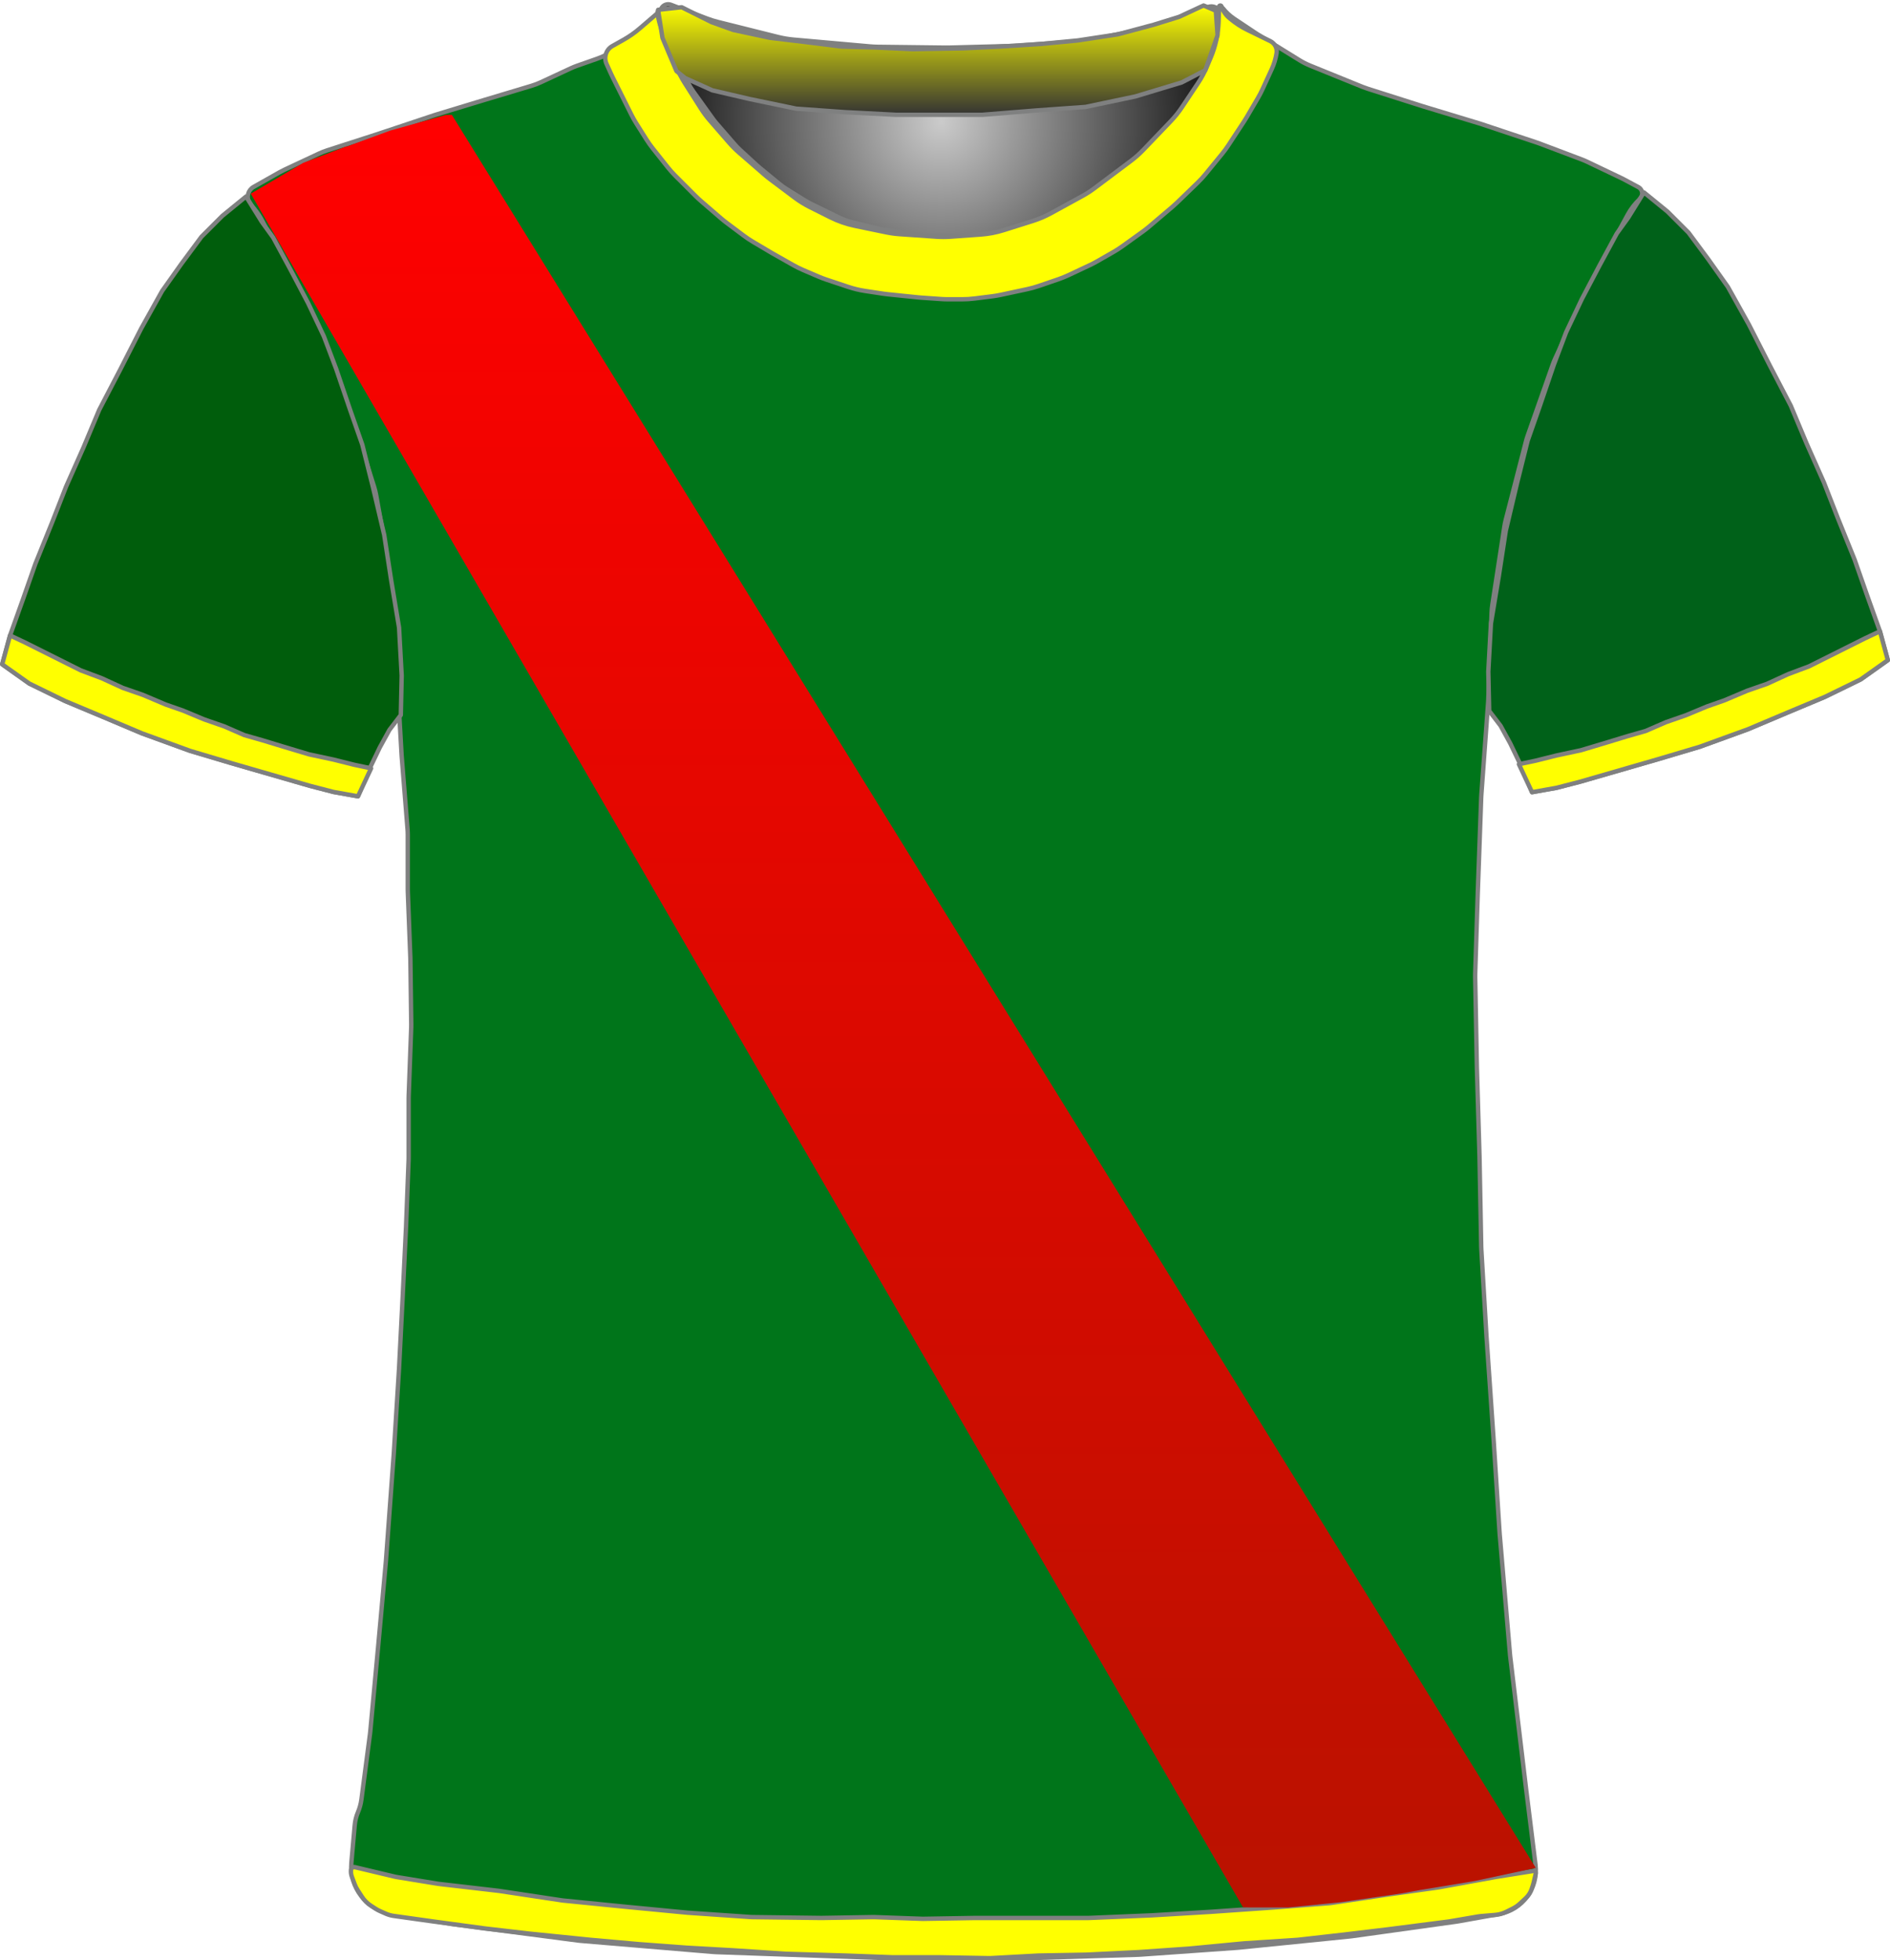 <?xml version="1.0" encoding="UTF-8" standalone="no"?>
<!DOCTYPE svg PUBLIC "-//W3C//DTD SVG 1.1//EN" "http://www.w3.org/Graphics/SVG/1.1/DTD/svg11.dtd">
<svg xmlns="http://www.w3.org/2000/svg" xmlns:xl="http://www.w3.org/1999/xlink" version="1.1" viewBox="-125.5 -150.5 432.405 448.4" width="432.405pt" height="448.4pt" xmlns:dc="http://purl.org/dc/elements/1.1/">
  <defs>
    <radialGradient cx="0" cy="0" r="1" id="Gradient" gradientUnits="userSpaceOnUse">
      <stop offset="0" stop-color="#cbcbcb"/>
      <stop offset="1" stop-color="black"/>
    </radialGradient>
    <radialGradient id="Obj_Gradient" xl:href="#Gradient" gradientTransform="translate(89.759 -122.6) scale(70.263)"/>
    <linearGradient x1="0" x2="1" id="Gradient_2" gradientUnits="userSpaceOnUse">
      <stop offset="0" stop-color="yellow"/>
      <stop offset="1" stop-color="#333"/>
    </linearGradient>
    <linearGradient id="Obj_Gradient_2" xl:href="#Gradient_2" gradientTransform="translate(89.059 -149.244) rotate(90) scale(25)"/>
    <linearGradient x1="0" x2="1" id="Gradient_3" gradientUnits="userSpaceOnUse">
      <stop offset="0" stop-color="red"/>
      <stop offset="1" stop-color="#ba1200"/>
    </linearGradient>
    <linearGradient id="Obj_Gradient_3" xl:href="#Gradient_3" gradientTransform="translate(78.871 -124.244) rotate(90) scale(410.044)"/>
  </defs>
  <g stroke="none" stroke-opacity="1" stroke-dasharray="none" fill="none" fill-opacity="1">
    <title>bulgaria</title>
    <g>
      <title>Layer 1</title>
      <path d="M 28.006 -149.41 L 36.171 -146.292 C 37.029 -145.964 37.906 -145.688 38.797 -145.466 L 52.514 -142.036 C 53.676 -141.746 54.858 -141.547 56.051 -141.44 L 73.577 -139.879 C 74.165 -139.826 74.755 -139.796 75.345 -139.789 L 90.824 -139.605 C 91.114 -139.602 91.404 -139.604 91.695 -139.611 L 106.118 -139.986 C 106.479 -139.995 106.839 -140.013 107.199 -140.04 L 121.571 -141.091 C 122.562 -141.164 123.548 -141.3 124.521 -141.5 L 136.094 -143.878 C 137.136 -144.093 138.162 -144.379 139.165 -144.735 L 150.917 -148.91 C 152.007 -149.297 153.21 -148.766 153.659 -147.7 L 153.659 -147.7 C 154.181 -146.46 154.333 -145.095 154.097 -143.771 L 153.916 -142.76 C 153.613 -141.059 153.118 -139.397 152.442 -137.807 L 150.899 -134.176 C 150.34 -132.861 149.661 -131.602 148.868 -130.414 L 145.183 -124.885 C 144.435 -123.764 143.591 -122.71 142.659 -121.737 L 136.364 -115.162 C 135.495 -114.256 134.555 -113.422 133.55 -112.668 L 125.176 -106.387 C 124.299 -105.73 123.377 -105.136 122.416 -104.61 L 115.231 -100.679 C 113.919 -99.961 112.542 -99.373 111.116 -98.923 L 104.443 -96.816 C 102.727 -96.274 100.952 -95.935 99.156 -95.807 L 92.27 -95.315 C 91.197 -95.238 90.121 -95.237 89.049 -95.311 L 80.612 -95.893 C 79.578 -95.964 78.55 -96.105 77.535 -96.315 L 70.4 -97.792 C 68.448 -98.195 66.556 -98.851 64.774 -99.743 L 60.114 -102.073 C 58.88 -102.69 57.704 -103.416 56.6 -104.244 L 50.918 -108.506 C 50.479 -108.835 50.052 -109.18 49.637 -109.54 L 43.882 -114.538 C 43.068 -115.245 42.304 -116.009 41.597 -116.823 L 37.192 -121.896 C 36.438 -122.764 35.75 -123.688 35.134 -124.659 L 31.4 -130.547 C 31.04 -131.115 30.704 -131.699 30.395 -132.297 L 28.775 -135.43 C 28.166 -136.608 27.659 -137.836 27.262 -139.101 L 25.982 -143.174 C 25.767 -143.858 25.584 -144.551 25.434 -145.251 L 25.359 -145.6 C 25.165 -146.508 25.272 -147.456 25.665 -148.297 L 25.759 -148.5 C 26.154 -149.345 27.134 -149.742 28.006 -149.41 Z" fill="url(#Obj_Gradient)"/>
      <path d="M 28.006 -149.41 L 36.171 -146.292 C 37.029 -145.964 37.906 -145.688 38.797 -145.466 L 52.514 -142.036 C 53.676 -141.746 54.858 -141.547 56.051 -141.44 L 73.577 -139.879 C 74.165 -139.826 74.755 -139.796 75.345 -139.789 L 90.824 -139.605 C 91.114 -139.602 91.404 -139.604 91.695 -139.611 L 106.118 -139.986 C 106.479 -139.995 106.839 -140.013 107.199 -140.04 L 121.571 -141.091 C 122.562 -141.164 123.548 -141.3 124.521 -141.5 L 136.094 -143.878 C 137.136 -144.093 138.162 -144.379 139.165 -144.735 L 150.917 -148.91 C 152.007 -149.297 153.21 -148.766 153.659 -147.7 L 153.659 -147.7 C 154.181 -146.46 154.333 -145.095 154.097 -143.771 L 153.916 -142.76 C 153.613 -141.059 153.118 -139.397 152.442 -137.807 L 150.899 -134.176 C 150.34 -132.861 149.661 -131.602 148.868 -130.414 L 145.183 -124.885 C 144.435 -123.764 143.591 -122.71 142.659 -121.737 L 136.364 -115.162 C 135.495 -114.256 134.555 -113.422 133.55 -112.668 L 125.176 -106.387 C 124.299 -105.73 123.377 -105.136 122.416 -104.61 L 115.231 -100.679 C 113.919 -99.961 112.542 -99.373 111.116 -98.923 L 104.443 -96.816 C 102.727 -96.274 100.952 -95.935 99.156 -95.807 L 92.27 -95.315 C 91.197 -95.238 90.121 -95.237 89.049 -95.311 L 80.612 -95.893 C 79.578 -95.964 78.55 -96.105 77.535 -96.315 L 70.4 -97.792 C 68.448 -98.195 66.556 -98.851 64.774 -99.743 L 60.114 -102.073 C 58.88 -102.69 57.704 -103.416 56.6 -104.244 L 50.918 -108.506 C 50.479 -108.835 50.052 -109.18 49.637 -109.54 L 43.882 -114.538 C 43.068 -115.245 42.304 -116.009 41.597 -116.823 L 37.192 -121.896 C 36.438 -122.764 35.75 -123.688 35.134 -124.659 L 31.4 -130.547 C 31.04 -131.115 30.704 -131.699 30.395 -132.297 L 28.775 -135.43 C 28.166 -136.608 27.659 -137.836 27.262 -139.101 L 25.982 -143.174 C 25.767 -143.858 25.584 -144.551 25.434 -145.251 L 25.359 -145.6 C 25.165 -146.508 25.272 -147.456 25.665 -148.297 L 25.759 -148.5 C 26.154 -149.345 27.134 -149.742 28.006 -149.41 Z" stroke="#7f8080" stroke-linecap="round" stroke-linejoin="round" stroke-width="1"/>
      <path d="M -36.027 287.264 L -22.284 289.554 C -22.101 289.585 -21.917 289.612 -21.733 289.636 L 6.621 293.352 C 6.867 293.384 7.115 293.41 7.362 293.431 L 37.605 295.968 C 37.862 295.989 38.12 296.005 38.377 296.014 L 77.308 297.39 C 77.497 297.397 77.685 297.4 77.874 297.4 L 109.341 297.4 C 109.507 297.4 109.674 297.397 109.841 297.392 L 134.875 296.61 C 135.086 296.603 135.296 296.593 135.506 296.578 L 157.553 295.017 C 157.712 295.006 157.87 294.992 158.028 294.976 L 183.288 292.43 C 183.49 292.41 183.691 292.386 183.892 292.358 L 207.685 289.043 C 207.889 289.014 208.092 288.982 208.295 288.946 L 217.491 287.3 C 222.818 286.347 226.469 281.393 225.802 276.023 L 223.595 258.232 C 223.592 258.211 223.589 258.189 223.587 258.168 L 220.023 228.47 C 220.002 228.29 219.983 228.11 219.968 227.93 L 217.605 200.37 C 217.596 200.257 217.587 200.143 217.58 200.029 L 216.193 178.438 C 216.192 178.413 216.19 178.387 216.188 178.362 L 214.596 155.276 C 214.593 155.225 214.589 155.175 214.586 155.124 L 213.41 135.322 C 213.397 135.107 213.389 134.893 213.385 134.678 L 212.992 114.083 C 212.991 114.028 212.99 113.972 212.988 113.917 L 212.393 93.683 C 212.392 93.628 212.39 93.572 212.389 93.517 L 211.999 73.008 C 211.993 72.736 211.995 72.464 212.004 72.193 L 212.59 53.833 C 212.59 53.811 212.591 53.789 212.592 53.767 L 213.38 31.898 C 213.387 31.699 213.398 31.501 213.413 31.303 L 214.97 10.082 C 214.984 9.894 214.994 9.706 215.001 9.517 L 215.756 -10.382 C 215.779 -10.993 215.837 -11.603 215.931 -12.208 L 218.67 -30.012 C 218.75 -30.537 218.857 -31.058 218.99 -31.572 L 223.618 -49.53 C 223.733 -49.976 223.868 -50.418 224.021 -50.853 L 229.742 -67.092 C 229.908 -67.564 230.096 -68.027 230.305 -68.481 L 235.837 -80.466 C 235.939 -80.689 236.047 -80.909 236.16 -81.126 L 241.522 -91.468 C 241.568 -91.556 241.614 -91.644 241.662 -91.731 L 246.878 -101.348 C 247.615 -102.707 248.565 -103.94 249.691 -105 L 249.691 -105 C 250.366 -105.635 250.398 -106.698 249.763 -107.373 C 249.638 -107.505 249.493 -107.617 249.333 -107.702 L 246.119 -109.424 C 245.9 -109.541 245.679 -109.653 245.455 -109.76 L 237.601 -113.509 C 237.194 -113.703 236.78 -113.88 236.358 -114.039 L 226.683 -117.69 C 226.488 -117.763 226.292 -117.833 226.094 -117.899 L 213.4 -122.13 C 213.26 -122.177 213.121 -122.221 212.98 -122.264 L 200.097 -126.168 C 200.026 -126.189 199.956 -126.211 199.885 -126.234 L 187.381 -130.212 C 186.988 -130.337 186.599 -130.478 186.216 -130.633 L 174.24 -135.493 C 173.409 -135.83 172.607 -136.237 171.844 -136.709 L 162.224 -142.656 C 162.069 -142.752 161.915 -142.851 161.762 -142.952 L 156.872 -146.212 C 155.891 -146.867 155.019 -147.673 154.291 -148.6 L 154.291 -148.6 C 154.185 -148.734 153.991 -148.758 153.856 -148.652 C 153.753 -148.571 153.713 -148.435 153.754 -148.311 L 153.891 -147.9 C 154.35 -146.522 154.455 -145.051 154.195 -143.622 L 153.8 -141.449 C 153.528 -139.957 153.047 -138.512 152.369 -137.156 L 150.836 -134.091 C 150.54 -133.498 150.206 -132.923 149.838 -132.371 L 146.635 -127.566 C 146.206 -126.923 145.731 -126.312 145.214 -125.737 L 140.652 -120.668 C 140.611 -120.623 140.57 -120.577 140.528 -120.532 L 134.534 -114.024 C 133.906 -113.343 133.221 -112.717 132.485 -112.154 L 127.46 -108.312 C 127.014 -107.971 126.551 -107.653 126.071 -107.361 L 119.585 -103.406 C 118.923 -103.003 118.233 -102.648 117.52 -102.344 L 110.404 -99.316 C 109.597 -98.973 108.762 -98.696 107.909 -98.489 L 103.83 -97.5 C 103.005 -97.3 102.166 -97.166 101.32 -97.1 L 95.619 -96.65 C 95.2 -96.617 94.78 -96.6 94.36 -96.6 L 87.328 -96.6 C 86.571 -96.6 85.815 -96.654 85.065 -96.761 L 77.119 -97.896 C 76.634 -97.965 76.152 -98.057 75.675 -98.17 L 69.714 -99.59 C 68.569 -99.862 67.457 -100.261 66.399 -100.777 L 60.119 -103.844 C 59.634 -104.081 59.161 -104.343 58.702 -104.627 L 54.491 -107.242 C 53.891 -107.613 53.317 -108.025 52.772 -108.472 L 48.326 -112.124 C 48.103 -112.308 47.884 -112.498 47.671 -112.693 L 43.868 -116.179 C 43.417 -116.593 42.99 -117.032 42.589 -117.495 L 38.47 -122.247 C 38.151 -122.615 37.848 -122.998 37.564 -123.395 L 33.134 -129.564 C 32.639 -130.254 32.2 -130.981 31.821 -131.74 L 29.244 -136.893 C 29.209 -136.964 29.174 -137.036 29.139 -137.108 L 27.891 -139.7 C 27.04 -141.467 26.685 -143.431 26.862 -145.384 L 27.042 -147.367 C 27.066 -147.628 26.873 -147.86 26.611 -147.884 C 26.449 -147.899 26.29 -147.829 26.191 -147.7 L 26.191 -147.7 C 25.527 -146.838 24.747 -146.071 23.873 -145.424 L 19.976 -142.537 C 19.853 -142.446 19.728 -142.356 19.601 -142.268 L 14.979 -139.046 C 13.792 -138.219 12.499 -137.557 11.134 -137.077 L 6.527 -135.459 C 6.037 -135.286 5.555 -135.09 5.083 -134.871 L -1.764 -131.686 C -2.46 -131.363 -3.178 -131.089 -3.914 -130.869 L -14.784 -127.608 C -14.801 -127.603 -14.818 -127.597 -14.834 -127.592 L -25.802 -124.263 C -25.94 -124.221 -26.078 -124.177 -26.214 -124.132 L -39.136 -119.825 C -39.185 -119.808 -39.234 -119.792 -39.283 -119.776 L -50.651 -116.109 C -51.289 -115.903 -51.914 -115.657 -52.522 -115.373 L -60.454 -111.66 C -60.824 -111.487 -61.187 -111.299 -61.543 -111.098 L -67.489 -107.737 C -68.743 -107.029 -69.184 -105.439 -68.476 -104.186 C -68.399 -104.05 -68.31 -103.92 -68.209 -103.8 L -67.345 -102.763 C -66.59 -101.857 -65.938 -100.871 -65.4 -99.821 L -62.322 -93.821 C -62.247 -93.674 -62.169 -93.528 -62.089 -93.383 L -58.134 -86.227 C -58.051 -86.076 -57.97 -85.923 -57.891 -85.769 L -53.783 -77.731 C -53.534 -77.244 -53.31 -76.744 -53.112 -76.234 L -49.629 -67.252 C -49.616 -67.217 -49.602 -67.183 -49.589 -67.148 L -45.992 -58.062 C -45.87 -57.754 -45.758 -57.442 -45.655 -57.127 L -43.033 -49.074 C -43.017 -49.025 -43.001 -48.975 -42.986 -48.925 L -39.914 -39.167 C -39.711 -38.523 -39.549 -37.867 -39.429 -37.202 L -37.444 -26.193 C -37.421 -26.064 -37.399 -25.936 -37.379 -25.807 L -35.673 -14.813 C -35.631 -14.538 -35.595 -14.261 -35.567 -13.984 L -34.679 -5.287 C -34.633 -4.829 -34.606 -4.37 -34.599 -3.909 L -34.414 8.066 C -34.411 8.289 -34.403 8.511 -34.39 8.733 L -33.62 22.215 C -33.613 22.338 -33.604 22.462 -33.594 22.585 L -32.261 39.159 C -32.226 39.586 -32.209 40.014 -32.209 40.443 L -32.209 52.892 C -32.209 53.097 -32.205 53.302 -32.197 53.507 L -31.617 68.596 C -31.612 68.732 -31.608 68.868 -31.607 69.004 L -31.414 83.8 C -31.411 84.067 -31.414 84.333 -31.424 84.6 L -31.998 100.104 C -32.006 100.301 -32.009 100.499 -32.009 100.696 L -32.009 114.292 C -32.009 114.497 -32.013 114.702 -32.021 114.907 L -32.606 130.122 C -32.608 130.174 -32.61 130.226 -32.613 130.278 L -33.408 146.781 C -33.409 146.794 -33.41 146.806 -33.41 146.819 L -34.205 162.511 C -34.208 162.57 -34.211 162.63 -34.215 162.689 L -35.404 181.91 C -35.407 181.97 -35.411 182.03 -35.416 182.09 L -37.199 206.459 C -37.206 206.553 -37.213 206.647 -37.222 206.74 L -39.008 226.385 C -39.009 226.395 -39.01 226.405 -39.011 226.415 L -40.781 245.5 C -40.8 245.7 -40.822 245.9 -40.848 246.099 L -42.809 261.072 C -42.942 262.086 -43.211 263.078 -43.609 264.02 L -43.609 264.02 C -44.007 264.96 -44.255 265.957 -44.346 266.975 L -45.109 275.52 C -45.617 281.207 -41.659 286.325 -36.027 287.264 Z" fill="#00751a"/>
      <path d="M -36.027 287.264 L -22.284 289.554 C -22.101 289.585 -21.917 289.612 -21.733 289.636 L 6.621 293.352 C 6.867 293.384 7.115 293.41 7.362 293.431 L 37.605 295.968 C 37.862 295.989 38.12 296.005 38.377 296.014 L 77.308 297.39 C 77.497 297.397 77.685 297.4 77.874 297.4 L 109.341 297.4 C 109.507 297.4 109.674 297.397 109.841 297.392 L 134.875 296.61 C 135.086 296.603 135.296 296.593 135.506 296.578 L 157.553 295.017 C 157.712 295.006 157.87 294.992 158.028 294.976 L 183.288 292.43 C 183.49 292.41 183.691 292.386 183.892 292.358 L 207.685 289.043 C 207.889 289.014 208.092 288.982 208.295 288.946 L 217.491 287.3 C 222.818 286.347 226.469 281.393 225.802 276.023 L 223.595 258.232 C 223.592 258.211 223.589 258.189 223.587 258.168 L 220.023 228.47 C 220.002 228.29 219.983 228.11 219.968 227.93 L 217.605 200.37 C 217.596 200.257 217.587 200.143 217.58 200.029 L 216.193 178.438 C 216.192 178.413 216.19 178.387 216.188 178.362 L 214.596 155.276 C 214.593 155.225 214.589 155.175 214.586 155.124 L 213.41 135.322 C 213.397 135.107 213.389 134.893 213.385 134.678 L 212.992 114.083 C 212.991 114.028 212.99 113.972 212.988 113.917 L 212.393 93.683 C 212.392 93.628 212.39 93.572 212.389 93.517 L 211.999 73.008 C 211.993 72.736 211.995 72.464 212.004 72.193 L 212.59 53.833 C 212.59 53.811 212.591 53.789 212.592 53.767 L 213.38 31.898 C 213.387 31.699 213.398 31.501 213.413 31.303 L 214.97 10.082 C 214.984 9.894 214.994 9.706 215.001 9.517 L 215.756 -10.382 C 215.779 -10.993 215.837 -11.603 215.931 -12.208 L 218.67 -30.012 C 218.75 -30.537 218.857 -31.058 218.99 -31.572 L 223.618 -49.53 C 223.733 -49.976 223.868 -50.418 224.021 -50.853 L 229.742 -67.092 C 229.908 -67.564 230.096 -68.027 230.305 -68.481 L 235.837 -80.466 C 235.939 -80.689 236.047 -80.909 236.16 -81.126 L 241.522 -91.468 C 241.568 -91.556 241.614 -91.644 241.662 -91.731 L 246.878 -101.348 C 247.615 -102.707 248.565 -103.94 249.691 -105 L 249.691 -105 C 250.366 -105.635 250.398 -106.698 249.763 -107.373 C 249.638 -107.505 249.493 -107.617 249.333 -107.702 L 246.119 -109.424 C 245.9 -109.541 245.679 -109.653 245.455 -109.76 L 237.601 -113.509 C 237.194 -113.703 236.78 -113.88 236.358 -114.039 L 226.683 -117.69 C 226.488 -117.763 226.292 -117.833 226.094 -117.899 L 213.4 -122.13 C 213.26 -122.177 213.121 -122.221 212.98 -122.264 L 200.097 -126.168 C 200.026 -126.189 199.956 -126.211 199.885 -126.234 L 187.381 -130.212 C 186.988 -130.337 186.599 -130.478 186.216 -130.633 L 174.24 -135.493 C 173.409 -135.83 172.607 -136.237 171.844 -136.709 L 162.224 -142.656 C 162.069 -142.752 161.915 -142.851 161.762 -142.952 L 156.872 -146.212 C 155.891 -146.867 155.019 -147.673 154.291 -148.6 L 154.291 -148.6 C 154.185 -148.734 153.991 -148.758 153.856 -148.652 C 153.753 -148.571 153.713 -148.435 153.754 -148.311 L 153.891 -147.9 C 154.35 -146.522 154.455 -145.051 154.195 -143.622 L 153.8 -141.449 C 153.528 -139.957 153.047 -138.512 152.369 -137.156 L 150.836 -134.091 C 150.54 -133.498 150.206 -132.923 149.838 -132.371 L 146.635 -127.566 C 146.206 -126.923 145.731 -126.312 145.214 -125.737 L 140.652 -120.668 C 140.611 -120.623 140.57 -120.577 140.528 -120.532 L 134.534 -114.024 C 133.906 -113.343 133.221 -112.717 132.485 -112.154 L 127.46 -108.312 C 127.014 -107.971 126.551 -107.653 126.071 -107.361 L 119.585 -103.406 C 118.923 -103.003 118.233 -102.648 117.52 -102.344 L 110.404 -99.316 C 109.597 -98.973 108.762 -98.696 107.909 -98.489 L 103.83 -97.5 C 103.005 -97.3 102.166 -97.166 101.32 -97.1 L 95.619 -96.65 C 95.2 -96.617 94.78 -96.6 94.36 -96.6 L 87.328 -96.6 C 86.571 -96.6 85.815 -96.654 85.065 -96.761 L 77.119 -97.896 C 76.634 -97.965 76.152 -98.057 75.675 -98.17 L 69.714 -99.59 C 68.569 -99.862 67.457 -100.261 66.399 -100.777 L 60.119 -103.844 C 59.634 -104.081 59.161 -104.343 58.702 -104.627 L 54.491 -107.242 C 53.891 -107.613 53.317 -108.025 52.772 -108.472 L 48.326 -112.124 C 48.103 -112.308 47.884 -112.498 47.671 -112.693 L 43.868 -116.179 C 43.417 -116.593 42.99 -117.032 42.589 -117.495 L 38.47 -122.247 C 38.151 -122.615 37.848 -122.998 37.564 -123.395 L 33.134 -129.564 C 32.639 -130.254 32.2 -130.981 31.821 -131.74 L 29.244 -136.893 C 29.209 -136.964 29.174 -137.036 29.139 -137.108 L 27.891 -139.7 C 27.04 -141.467 26.685 -143.431 26.862 -145.384 L 27.042 -147.367 C 27.066 -147.628 26.873 -147.86 26.611 -147.884 C 26.449 -147.899 26.29 -147.829 26.191 -147.7 L 26.191 -147.7 C 25.527 -146.838 24.747 -146.071 23.873 -145.424 L 19.976 -142.537 C 19.853 -142.446 19.728 -142.356 19.601 -142.268 L 14.979 -139.046 C 13.792 -138.219 12.499 -137.557 11.134 -137.077 L 6.527 -135.459 C 6.037 -135.286 5.555 -135.09 5.083 -134.871 L -1.764 -131.686 C -2.46 -131.363 -3.178 -131.089 -3.914 -130.869 L -14.784 -127.608 C -14.801 -127.603 -14.818 -127.597 -14.834 -127.592 L -25.802 -124.263 C -25.94 -124.221 -26.078 -124.177 -26.214 -124.132 L -39.136 -119.825 C -39.185 -119.808 -39.234 -119.792 -39.283 -119.776 L -50.651 -116.109 C -51.289 -115.903 -51.914 -115.657 -52.522 -115.373 L -60.454 -111.66 C -60.824 -111.487 -61.187 -111.299 -61.543 -111.098 L -67.489 -107.737 C -68.743 -107.029 -69.184 -105.439 -68.476 -104.186 C -68.399 -104.05 -68.31 -103.92 -68.209 -103.8 L -67.345 -102.763 C -66.59 -101.857 -65.938 -100.871 -65.4 -99.821 L -62.322 -93.821 C -62.247 -93.674 -62.169 -93.528 -62.089 -93.383 L -58.134 -86.227 C -58.051 -86.076 -57.97 -85.923 -57.891 -85.769 L -53.783 -77.731 C -53.534 -77.244 -53.31 -76.744 -53.112 -76.234 L -49.629 -67.252 C -49.616 -67.217 -49.602 -67.183 -49.589 -67.148 L -45.992 -58.062 C -45.87 -57.754 -45.758 -57.442 -45.655 -57.127 L -43.033 -49.074 C -43.017 -49.025 -43.001 -48.975 -42.986 -48.925 L -39.914 -39.167 C -39.711 -38.523 -39.549 -37.867 -39.429 -37.202 L -37.444 -26.193 C -37.421 -26.064 -37.399 -25.936 -37.379 -25.807 L -35.673 -14.813 C -35.631 -14.538 -35.595 -14.261 -35.567 -13.984 L -34.679 -5.287 C -34.633 -4.829 -34.606 -4.37 -34.599 -3.909 L -34.414 8.066 C -34.411 8.289 -34.403 8.511 -34.39 8.733 L -33.62 22.215 C -33.613 22.338 -33.604 22.462 -33.594 22.585 L -32.261 39.159 C -32.226 39.586 -32.209 40.014 -32.209 40.443 L -32.209 52.892 C -32.209 53.097 -32.205 53.302 -32.197 53.507 L -31.617 68.596 C -31.612 68.732 -31.608 68.868 -31.607 69.004 L -31.414 83.8 C -31.411 84.067 -31.414 84.333 -31.424 84.6 L -31.998 100.104 C -32.006 100.301 -32.009 100.499 -32.009 100.696 L -32.009 114.292 C -32.009 114.497 -32.013 114.702 -32.021 114.907 L -32.606 130.122 C -32.608 130.174 -32.61 130.226 -32.613 130.278 L -33.408 146.781 C -33.409 146.794 -33.41 146.806 -33.41 146.819 L -34.205 162.511 C -34.208 162.57 -34.211 162.63 -34.215 162.689 L -35.404 181.91 C -35.407 181.97 -35.411 182.03 -35.416 182.09 L -37.199 206.459 C -37.206 206.553 -37.213 206.647 -37.222 206.74 L -39.008 226.385 C -39.009 226.395 -39.01 226.405 -39.011 226.415 L -40.781 245.5 C -40.8 245.7 -40.822 245.9 -40.848 246.099 L -42.809 261.072 C -42.942 262.086 -43.211 263.078 -43.609 264.02 L -43.609 264.02 C -44.007 264.96 -44.255 265.957 -44.346 266.975 L -45.109 275.52 C -45.617 281.207 -41.659 286.325 -36.027 287.264 Z" stroke="#7f8080" stroke-linecap="round" stroke-linejoin="round" stroke-width="1"/>
      <path d="M -125 1.446 L -118.8 5.846 L -110.6 9.846 L -102 13.446 L -93 17.246 L -82 21.246 L -72.6 24.046 L -63.6 26.646 L -54.6 29.246 L -49.2 30.646 L -43.6 31.646 L -41.2 25.846 L -38.6 20.446 L -36.4 16.446 L -33.8 13.046 L -33.6 4.046 L -34.2 -6.954 L -36 -17.754 L -37.6 -28.154 L -40.2 -39.154 L -42.6 -48.754 L -45.4 -56.754 L -48.6 -66.154 L -51.4 -73.554 L -55 -81.154 L -59 -88.754 L -63 -96.154 L -65.6 -99.754 L -69.2 -105.554 L -74.6 -101.154 L -79.4 -96.354 L -84 -90.154 L -88.4 -83.954 L -93.2 -75.354 L -98 -65.954 L -102.8 -56.754 L -106.4 -48.154 L -110.4 -39.154 L -113.6 -30.954 L -117.4 -21.554 L -120.2 -13.554 L -123.2 -5.154 Z" fill="#005d0c"/>
      <path d="M -125 1.446 L -118.8 5.846 L -110.6 9.846 L -102 13.446 L -93 17.246 L -82 21.246 L -72.6 24.046 L -63.6 26.646 L -54.6 29.246 L -49.2 30.646 L -43.6 31.646 L -41.2 25.846 L -38.6 20.446 L -36.4 16.446 L -33.8 13.046 L -33.6 4.046 L -34.2 -6.954 L -36 -17.754 L -37.6 -28.154 L -40.2 -39.154 L -42.6 -48.754 L -45.4 -56.754 L -48.6 -66.154 L -51.4 -73.554 L -55 -81.154 L -59 -88.754 L -63 -96.154 L -65.6 -99.754 L -69.2 -105.554 L -74.6 -101.154 L -79.4 -96.354 L -84 -90.154 L -88.4 -83.954 L -93.2 -75.354 L -98 -65.954 L -102.8 -56.754 L -106.4 -48.154 L -110.4 -39.154 L -113.6 -30.954 L -117.4 -21.554 L -120.2 -13.554 L -123.2 -5.154 Z" stroke="#7f8080" stroke-linecap="round" stroke-linejoin="round" stroke-width="1"/>
      <path d="M 306.405 .503 L 300.205 4.903 L 292.005 8.903 L 283.405 12.503 L 274.405 16.303 L 263.405 20.303 L 254.005 23.103 L 245.005 25.703 L 236.005 28.303 L 230.605 29.703 L 225.005 30.703 L 222.605 24.903 L 220.005 19.503 L 217.805 15.503 L 215.205 12.103 L 215.005 3.103 L 215.605 -7.897 L 217.405 -18.697 L 219.005 -29.097 L 221.605 -40.097 L 224.005 -49.697 L 226.805 -57.697 L 230.005 -67.097 L 232.805 -74.497 L 236.405 -82.097 L 240.405 -89.697 L 244.405 -97.097 L 247.005 -100.697 L 250.605 -106.497 L 256.005 -102.097 L 260.805 -97.297 L 265.405 -91.097 L 269.805 -84.897 L 274.605 -76.297 L 279.405 -66.897 L 284.205 -57.697 L 287.805 -49.097 L 291.805 -40.097 L 295.005 -31.897 L 298.805 -22.497 L 301.605 -14.497 L 304.605 -6.097 Z" fill="#006119"/>
      <path d="M 306.405 .503 L 300.205 4.903 L 292.005 8.903 L 283.405 12.503 L 274.405 16.303 L 263.405 20.303 L 254.005 23.103 L 245.005 25.703 L 236.005 28.303 L 230.605 29.703 L 225.005 30.703 L 222.605 24.903 L 220.005 19.503 L 217.805 15.503 L 215.205 12.103 L 215.005 3.103 L 215.605 -7.897 L 217.405 -18.697 L 219.005 -29.097 L 221.605 -40.097 L 224.005 -49.697 L 226.805 -57.697 L 230.005 -67.097 L 232.805 -74.497 L 236.405 -82.097 L 240.405 -89.697 L 244.405 -97.097 L 247.005 -100.697 L 250.605 -106.497 L 256.005 -102.097 L 260.805 -97.297 L 265.405 -91.097 L 269.805 -84.897 L 274.605 -76.297 L 279.405 -66.897 L 284.205 -57.697 L 287.805 -49.097 L 291.805 -40.097 L 295.005 -31.897 L 298.805 -22.497 L 301.605 -14.497 L 304.605 -6.097 Z" stroke="#7f8080" stroke-linecap="round" stroke-linejoin="round" stroke-width="1"/>
      <path d="M -125 1.446 L -118.8 5.846 L -110.6 9.846 L -102 13.446 L -93 17.246 L -82 21.246 L -72.6 24.046 L -63.6 26.646 L -54.6 29.246 L -49.2 30.646 L -43.6 31.646 L -40.6 25.246 L -44.4 24.446 L -49.2 23.246 L -54.8 22.046 L -60.8 20.246 L -65.4 18.846 L -69.6 17.646 L -74.2 15.646 L -78.8 14.046 L -83.6 12.046 L -87.6 10.646 L -92.8 8.446 L -97.4 6.846 L -102.2 4.646 L -107 2.846 L -111 .846 L -115.4 -1.354 L -119.8 -3.554 L -123.2 -5.154 Z" fill="yellow"/>
      <path d="M -125 1.446 L -118.8 5.846 L -110.6 9.846 L -102 13.446 L -93 17.246 L -82 21.246 L -72.6 24.046 L -63.6 26.646 L -54.6 29.246 L -49.2 30.646 L -43.6 31.646 L -40.6 25.246 L -44.4 24.446 L -49.2 23.246 L -54.8 22.046 L -60.8 20.246 L -65.4 18.846 L -69.6 17.646 L -74.2 15.646 L -78.8 14.046 L -83.6 12.046 L -87.6 10.646 L -92.8 8.446 L -97.4 6.846 L -102.2 4.646 L -107 2.846 L -111 .846 L -115.4 -1.354 L -119.8 -3.554 L -123.2 -5.154 Z" stroke="#7f8080" stroke-linecap="round" stroke-linejoin="round" stroke-width="1"/>
      <path d="M 306.405 .503 L 300.205 4.903 L 292.005 8.903 L 283.405 12.503 L 274.405 16.303 L 263.405 20.303 L 254.005 23.103 L 245.005 25.703 L 236.005 28.303 L 230.605 29.703 L 225.005 30.703 L 222.005 24.303 L 225.805 23.503 L 230.605 22.303 L 236.205 21.103 L 242.205 19.303 L 246.805 17.903 L 251.005 16.703 L 255.605 14.703 L 260.205 13.103 L 265.005 11.103 L 269.005 9.703 L 274.205 7.503 L 278.805 5.903 L 283.605 3.703 L 288.405 1.903 L 292.405 -.097 L 296.805 -2.297 L 301.205 -4.497 L 304.605 -6.097 Z" fill="yellow"/>
      <path d="M 306.405 .503 L 300.205 4.903 L 292.005 8.903 L 283.405 12.503 L 274.405 16.303 L 263.405 20.303 L 254.005 23.103 L 245.005 25.703 L 236.005 28.303 L 230.605 29.703 L 225.005 30.703 L 222.005 24.303 L 225.805 23.503 L 230.605 22.303 L 236.205 21.103 L 242.205 19.303 L 246.805 17.903 L 251.005 16.703 L 255.605 14.703 L 260.205 13.103 L 265.005 11.103 L 269.005 9.703 L 274.205 7.503 L 278.805 5.903 L 283.605 3.703 L 288.405 1.903 L 292.405 -.097 L 296.805 -2.297 L 301.205 -4.497 L 304.605 -6.097 Z" stroke="#7f8080" stroke-linecap="round" stroke-linejoin="round" stroke-width="1"/>
      <path d="M 25.572 -148.036 L 20.843 -143.983 C 19.693 -142.997 18.448 -142.127 17.126 -141.386 L 14.6 -139.968 C 13.164 -139.163 12.584 -137.394 13.262 -135.895 L 14.28 -133.648 C 14.402 -133.38 14.528 -133.113 14.66 -132.85 L 16.462 -129.245 L 18.949 -124.271 C 19.291 -123.588 19.667 -122.922 20.075 -122.275 L 22.401 -118.592 C 22.842 -117.895 23.319 -117.222 23.832 -116.576 L 27.243 -112.278 C 27.789 -111.59 28.374 -110.934 28.995 -110.313 L 33.661 -105.647 C 34.062 -105.246 34.477 -104.86 34.907 -104.49 L 39.47 -100.556 C 39.865 -100.216 40.271 -99.889 40.688 -99.576 L 44.663 -96.595 C 45.329 -96.096 46.021 -95.633 46.737 -95.208 L 50.87 -92.759 C 50.998 -92.683 51.127 -92.609 51.257 -92.535 L 55.954 -89.873 C 56.692 -89.455 57.453 -89.078 58.233 -88.743 L 61.783 -87.222 C 62.369 -86.971 62.965 -86.744 63.57 -86.543 L 68.588 -84.87 C 69.835 -84.454 71.116 -84.146 72.416 -83.949 L 76.515 -83.328 C 76.88 -83.273 77.246 -83.226 77.614 -83.189 L 84.495 -82.483 C 84.74 -82.458 84.985 -82.437 85.231 -82.419 L 89.758 -82.102 C 90.294 -82.064 90.831 -82.045 91.368 -82.045 L 94.63 -82.045 C 95.584 -82.045 96.537 -82.105 97.483 -82.223 L 101.472 -82.721 C 102.132 -82.804 102.788 -82.915 103.438 -83.054 L 109.52 -84.358 C 110.414 -84.549 111.296 -84.794 112.161 -85.09 L 116.67 -86.636 C 117.464 -86.909 118.243 -87.225 119.003 -87.582 L 123.837 -89.857 C 124.387 -90.116 124.927 -90.396 125.455 -90.698 L 129.222 -92.851 C 129.915 -93.247 130.587 -93.679 131.235 -94.144 L 135.911 -97.505 C 136.412 -97.865 136.898 -98.245 137.368 -98.644 L 142.689 -103.159 C 143.071 -103.483 143.443 -103.82 143.803 -104.168 L 148.502 -108.716 C 149.142 -109.335 149.745 -109.991 150.309 -110.679 L 154.102 -115.316 C 154.609 -115.935 155.083 -116.58 155.522 -117.249 L 159.139 -122.753 C 159.355 -123.081 159.562 -123.415 159.76 -123.753 L 162.283 -128.057 C 162.669 -128.715 163.022 -129.393 163.341 -130.086 L 165.459 -134.697 C 165.992 -135.857 166.363 -137.085 166.562 -138.345 L 166.562 -138.345 C 166.741 -139.475 166.161 -140.588 165.134 -141.09 L 159.841 -143.678 C 158.526 -144.321 157.292 -145.115 156.162 -146.045 L 155.756 -146.38 C 154.912 -147.075 154.289 -148.001 153.962 -149.045 L 153.962 -149.045 C 153.916 -149.195 153.757 -149.278 153.608 -149.231 C 153.492 -149.195 153.413 -149.09 153.409 -148.97 L 153.3 -145.547 C 153.209 -142.704 152.592 -139.902 151.479 -137.284 L 150.602 -135.221 C 150.043 -133.907 149.364 -132.647 148.572 -131.459 L 144.886 -125.93 C 144.138 -124.809 143.294 -123.756 142.362 -122.782 L 136.067 -116.208 C 135.199 -115.301 134.258 -114.467 133.254 -113.714 L 124.879 -107.433 C 124.002 -106.775 123.08 -106.181 122.119 -105.655 L 114.934 -101.724 C 113.623 -101.007 112.245 -100.419 110.82 -99.969 L 104.147 -97.861 C 102.43 -97.319 100.655 -96.98 98.859 -96.852 L 91.973 -96.36 C 90.901 -96.284 89.824 -96.282 88.752 -96.356 L 80.315 -96.938 C 79.281 -97.009 78.253 -97.151 77.238 -97.361 L 70.103 -98.837 C 68.151 -99.241 66.26 -99.897 64.477 -100.788 L 59.817 -103.118 C 58.583 -103.735 57.407 -104.462 56.303 -105.29 L 50.621 -109.551 C 50.182 -109.88 49.755 -110.225 49.341 -110.585 L 43.585 -115.583 C 42.771 -116.29 42.008 -117.054 41.3 -117.868 L 36.895 -122.941 C 36.141 -123.809 35.453 -124.733 34.837 -125.704 L 31.103 -131.592 C 30.743 -132.161 30.408 -132.745 30.098 -133.343 L 28.478 -136.475 C 27.869 -137.653 27.363 -138.881 26.965 -140.146 L 25.685 -144.22 C 25.47 -144.903 25.287 -145.596 25.137 -146.296 L 24.912 -147.348 C 24.827 -147.745 25.053 -148.143 25.438 -148.273 L 25.438 -148.273 C 25.51 -148.297 25.589 -148.258 25.613 -148.186 C 25.631 -148.132 25.615 -148.073 25.572 -148.036 Z" fill="yellow"/>
      <path d="M 25.572 -148.036 L 20.843 -143.983 C 19.693 -142.997 18.448 -142.127 17.126 -141.386 L 14.6 -139.968 C 13.164 -139.163 12.584 -137.394 13.262 -135.895 L 14.28 -133.648 C 14.402 -133.38 14.528 -133.113 14.66 -132.85 L 16.462 -129.245 L 18.949 -124.271 C 19.291 -123.588 19.667 -122.922 20.075 -122.275 L 22.401 -118.592 C 22.842 -117.895 23.319 -117.222 23.832 -116.576 L 27.243 -112.278 C 27.789 -111.59 28.374 -110.934 28.995 -110.313 L 33.661 -105.647 C 34.062 -105.246 34.477 -104.86 34.907 -104.49 L 39.47 -100.556 C 39.865 -100.216 40.271 -99.889 40.688 -99.576 L 44.663 -96.595 C 45.329 -96.096 46.021 -95.633 46.737 -95.208 L 50.87 -92.759 C 50.998 -92.683 51.127 -92.609 51.257 -92.535 L 55.954 -89.873 C 56.692 -89.455 57.453 -89.078 58.233 -88.743 L 61.783 -87.222 C 62.369 -86.971 62.965 -86.744 63.57 -86.543 L 68.588 -84.87 C 69.835 -84.454 71.116 -84.146 72.416 -83.949 L 76.515 -83.328 C 76.88 -83.273 77.246 -83.226 77.614 -83.189 L 84.495 -82.483 C 84.74 -82.458 84.985 -82.437 85.231 -82.419 L 89.758 -82.102 C 90.294 -82.064 90.831 -82.045 91.368 -82.045 L 94.63 -82.045 C 95.584 -82.045 96.537 -82.105 97.483 -82.223 L 101.472 -82.721 C 102.132 -82.804 102.788 -82.915 103.438 -83.054 L 109.52 -84.358 C 110.414 -84.549 111.296 -84.794 112.161 -85.09 L 116.67 -86.636 C 117.464 -86.909 118.243 -87.225 119.003 -87.582 L 123.837 -89.857 C 124.387 -90.116 124.927 -90.396 125.455 -90.698 L 129.222 -92.851 C 129.915 -93.247 130.587 -93.679 131.235 -94.144 L 135.911 -97.505 C 136.412 -97.865 136.898 -98.245 137.368 -98.644 L 142.689 -103.159 C 143.071 -103.483 143.443 -103.82 143.803 -104.168 L 148.502 -108.716 C 149.142 -109.335 149.745 -109.991 150.309 -110.679 L 154.102 -115.316 C 154.609 -115.935 155.083 -116.58 155.522 -117.249 L 159.139 -122.753 C 159.355 -123.081 159.562 -123.415 159.76 -123.753 L 162.283 -128.057 C 162.669 -128.715 163.022 -129.393 163.341 -130.086 L 165.459 -134.697 C 165.992 -135.857 166.363 -137.085 166.562 -138.345 L 166.562 -138.345 C 166.741 -139.475 166.161 -140.588 165.134 -141.09 L 159.841 -143.678 C 158.526 -144.321 157.292 -145.115 156.162 -146.045 L 155.756 -146.38 C 154.912 -147.075 154.289 -148.001 153.962 -149.045 L 153.962 -149.045 C 153.916 -149.195 153.757 -149.278 153.608 -149.231 C 153.492 -149.195 153.413 -149.09 153.409 -148.97 L 153.3 -145.547 C 153.209 -142.704 152.592 -139.902 151.479 -137.284 L 150.602 -135.221 C 150.043 -133.907 149.364 -132.647 148.572 -131.459 L 144.886 -125.93 C 144.138 -124.809 143.294 -123.756 142.362 -122.782 L 136.067 -116.208 C 135.199 -115.301 134.258 -114.467 133.254 -113.714 L 124.879 -107.433 C 124.002 -106.775 123.08 -106.181 122.119 -105.655 L 114.934 -101.724 C 113.623 -101.007 112.245 -100.419 110.82 -99.969 L 104.147 -97.861 C 102.43 -97.319 100.655 -96.98 98.859 -96.852 L 91.973 -96.36 C 90.901 -96.284 89.824 -96.282 88.752 -96.356 L 80.315 -96.938 C 79.281 -97.009 78.253 -97.151 77.238 -97.361 L 70.103 -98.837 C 68.151 -99.241 66.26 -99.897 64.477 -100.788 L 59.817 -103.118 C 58.583 -103.735 57.407 -104.462 56.303 -105.29 L 50.621 -109.551 C 50.182 -109.88 49.755 -110.225 49.341 -110.585 L 43.585 -115.583 C 42.771 -116.29 42.008 -117.054 41.3 -117.868 L 36.895 -122.941 C 36.141 -123.809 35.453 -124.733 34.837 -125.704 L 31.103 -131.592 C 30.743 -132.161 30.408 -132.745 30.098 -133.343 L 28.478 -136.475 C 27.869 -137.653 27.363 -138.881 26.965 -140.146 L 25.685 -144.22 C 25.47 -144.903 25.287 -145.596 25.137 -146.296 L 24.912 -147.348 C 24.827 -147.745 25.053 -148.143 25.438 -148.273 L 25.438 -148.273 C 25.51 -148.297 25.589 -148.258 25.613 -148.186 C 25.631 -148.132 25.615 -148.073 25.572 -148.036 Z" stroke="#7f8080" stroke-linecap="round" stroke-linejoin="round" stroke-width="1"/>
      <path d="M 25.059 -148.244 L 30.459 -148.844 L 37.259 -145.444 L 42.259 -143.644 L 50.659 -141.844 L 59.059 -140.844 L 67.059 -139.844 L 74.659 -139.644 L 83.259 -139.244 L 94.859 -139.444 L 103.259 -139.844 L 112.659 -140.444 L 121.059 -141.244 L 130.259 -142.644 L 138.459 -144.844 L 144.259 -146.644 L 149.859 -149.244 L 152.659 -148.044 L 153.059 -142.444 L 150.259 -134.444 L 144.859 -131.644 L 134.259 -128.444 L 122.859 -126.044 L 111.659 -125.244 L 99.259 -124.244 L 88.859 -124.244 L 79.459 -124.244 L 67.859 -124.844 L 56.659 -125.644 L 46.059 -127.844 L 37.459 -129.844 L 31.259 -132.644 L 29.259 -134.244 L 26.059 -141.844 Z" fill="url(#Obj_Gradient_2)"/>
      <path d="M 25.059 -148.244 L 30.459 -148.844 L 37.259 -145.444 L 42.259 -143.644 L 50.659 -141.844 L 59.059 -140.844 L 67.059 -139.844 L 74.659 -139.644 L 83.259 -139.244 L 94.859 -139.444 L 103.259 -139.844 L 112.659 -140.444 L 121.059 -141.244 L 130.259 -142.644 L 138.459 -144.844 L 144.259 -146.644 L 149.859 -149.244 L 152.659 -148.044 L 153.059 -142.444 L 150.259 -134.444 L 144.859 -131.644 L 134.259 -128.444 L 122.859 -126.044 L 111.659 -125.244 L 99.259 -124.244 L 88.859 -124.244 L 79.459 -124.244 L 67.859 -124.844 L 56.659 -125.644 L 46.059 -127.844 L 37.459 -129.844 L 31.259 -132.644 L 29.259 -134.244 L 26.059 -141.844 Z" stroke="#7f8080" stroke-linecap="round" stroke-linejoin="round" stroke-width="1"/>
      <path d="M -45.187 277.2 L -45.187 277.2 C -45.252 277.726 -45.19 278.259 -45.004 278.755 L -44.353 280.491 C -44.176 280.962 -43.949 281.413 -43.675 281.836 L -42.708 283.332 C -42.167 284.168 -41.454 284.879 -40.616 285.417 L -39.538 286.11 C -39.238 286.303 -38.923 286.473 -38.597 286.618 L -37.28 287.204 C -36.683 287.469 -36.053 287.649 -35.406 287.74 L -26.396 289.001 C -26.386 289.003 -26.376 289.004 -26.366 289.005 L -14.65 290.594 C -14.604 290.6 -14.558 290.606 -14.512 290.611 L -4.229 291.798 C -4.197 291.801 -4.165 291.805 -4.133 291.808 L 9.577 293.199 C 9.605 293.202 9.633 293.205 9.661 293.207 L 20.767 294.199 C 20.802 294.202 20.837 294.205 20.872 294.207 L 31.558 294.999 C 31.599 295.002 31.639 295.005 31.68 295.007 L 42.188 295.602 C 42.209 295.603 42.23 295.604 42.25 295.605 L 54.293 296.395 C 54.377 296.401 54.461 296.405 54.545 296.407 L 67.993 296.803 C 68.01 296.803 68.028 296.804 68.046 296.804 L 78.69 297.199 C 78.776 297.202 78.862 297.203 78.949 297.203 L 89.558 297.203 C 89.599 297.203 89.64 297.204 89.681 297.204 L 100.767 297.399 C 100.935 297.402 101.103 297.399 101.271 297.39 L 111.892 296.81 C 111.977 296.806 112.062 296.803 112.146 296.801 L 122.911 296.605 C 122.983 296.604 123.055 296.602 123.127 296.598 L 135.146 296.007 C 135.195 296.005 135.244 296.002 135.292 295.998 L 146.532 295.209 C 146.59 295.205 146.648 295.201 146.706 295.195 L 159.117 294.013 C 159.185 294.007 159.254 294.001 159.322 293.997 L 171.254 293.214 C 171.364 293.207 171.474 293.197 171.584 293.185 L 181.996 292.006 C 182.011 292.004 182.027 292.002 182.042 292.001 L 191.99 290.807 C 192.01 290.805 192.029 290.802 192.048 290.8 L 205.884 289.022 C 205.981 289.01 206.078 288.995 206.175 288.978 L 212.728 287.855 C 212.929 287.821 213.132 287.795 213.335 287.778 L 216.567 287.511 C 217.456 287.438 218.323 287.195 219.121 286.796 L 220.608 286.053 C 221.208 285.752 221.762 285.367 222.253 284.909 L 223.589 283.663 C 224.195 283.097 224.651 282.387 224.913 281.6 L 225.208 280.716 C 225.278 280.505 225.338 280.292 225.388 280.076 L 225.858 278.041 C 225.893 277.888 225.859 277.728 225.766 277.602 L 225.766 277.602 C 225.676 277.48 225.525 277.418 225.375 277.442 L 216.896 278.791 C 216.845 278.799 216.794 278.808 216.743 278.817 L 203.758 281.178 C 203.666 281.195 203.572 281.21 203.479 281.223 L 192.249 282.799 C 192.229 282.802 192.209 282.805 192.189 282.808 L 179.066 284.766 C 178.902 284.791 178.736 284.81 178.57 284.823 L 165.845 285.801 C 165.828 285.803 165.811 285.804 165.793 285.805 L 151.453 286.801 C 151.43 286.803 151.408 286.804 151.385 286.805 L 138.082 287.6 C 138.04 287.602 137.998 287.604 137.956 287.606 L 123.765 288.197 C 123.668 288.201 123.571 288.203 123.473 288.203 L 110.219 288.203 L 97.678 288.203 C 97.639 288.203 97.6 288.204 97.561 288.204 L 85.802 288.4 C 85.68 288.402 85.558 288.401 85.436 288.397 L 74.602 288.01 C 74.48 288.006 74.358 288.004 74.236 288.006 L 62.521 288.202 C 62.453 288.203 62.385 288.203 62.317 288.202 L 46.615 288.006 C 46.484 288.004 46.354 287.999 46.224 287.99 L 31.914 287.01 C 31.851 287.006 31.788 287 31.724 286.994 L 17.233 285.605 C 17.224 285.604 17.214 285.603 17.205 285.602 L 3.393 284.221 C 3.277 284.209 3.162 284.195 3.046 284.177 L -11.263 282.021 C -11.341 282.009 -11.42 281.999 -11.499 281.99 L -25.019 280.422 C -25.127 280.41 -25.234 280.395 -25.341 280.377 L -34.733 278.844 C -34.898 278.817 -35.062 278.784 -35.225 278.745 L -44.302 276.587 C -44.691 276.494 -45.08 276.734 -45.173 277.122 C -45.179 277.148 -45.184 277.174 -45.187 277.2 Z" fill="yellow"/>
      <path d="M -45.187 277.2 L -45.187 277.2 C -45.252 277.726 -45.19 278.259 -45.004 278.755 L -44.353 280.491 C -44.176 280.962 -43.949 281.413 -43.675 281.836 L -42.708 283.332 C -42.167 284.168 -41.454 284.879 -40.616 285.417 L -39.538 286.11 C -39.238 286.303 -38.923 286.473 -38.597 286.618 L -37.28 287.204 C -36.683 287.469 -36.053 287.649 -35.406 287.74 L -26.396 289.001 C -26.386 289.003 -26.376 289.004 -26.366 289.005 L -14.65 290.594 C -14.604 290.6 -14.558 290.606 -14.512 290.611 L -4.229 291.798 C -4.197 291.801 -4.165 291.805 -4.133 291.808 L 9.577 293.199 C 9.605 293.202 9.633 293.205 9.661 293.207 L 20.767 294.199 C 20.802 294.202 20.837 294.205 20.872 294.207 L 31.558 294.999 C 31.599 295.002 31.639 295.005 31.68 295.007 L 42.188 295.602 C 42.209 295.603 42.23 295.604 42.25 295.605 L 54.293 296.395 C 54.377 296.401 54.461 296.405 54.545 296.407 L 67.993 296.803 C 68.01 296.803 68.028 296.804 68.046 296.804 L 78.69 297.199 C 78.776 297.202 78.862 297.203 78.949 297.203 L 89.558 297.203 C 89.599 297.203 89.64 297.204 89.681 297.204 L 100.767 297.399 C 100.935 297.402 101.103 297.399 101.271 297.39 L 111.892 296.81 C 111.977 296.806 112.062 296.803 112.146 296.801 L 122.911 296.605 C 122.983 296.604 123.055 296.602 123.127 296.598 L 135.146 296.007 C 135.195 296.005 135.244 296.002 135.292 295.998 L 146.532 295.209 C 146.59 295.205 146.648 295.201 146.706 295.195 L 159.117 294.013 C 159.185 294.007 159.254 294.001 159.322 293.997 L 171.254 293.214 C 171.364 293.207 171.474 293.197 171.584 293.185 L 181.996 292.006 C 182.011 292.004 182.027 292.002 182.042 292.001 L 191.99 290.807 C 192.01 290.805 192.029 290.802 192.048 290.8 L 205.884 289.022 C 205.981 289.01 206.078 288.995 206.175 288.978 L 212.728 287.855 C 212.929 287.821 213.132 287.795 213.335 287.778 L 216.567 287.511 C 217.456 287.438 218.323 287.195 219.121 286.796 L 220.608 286.053 C 221.208 285.752 221.762 285.367 222.253 284.909 L 223.589 283.663 C 224.195 283.097 224.651 282.387 224.913 281.6 L 225.208 280.716 C 225.278 280.505 225.338 280.292 225.388 280.076 L 225.858 278.041 C 225.893 277.888 225.859 277.728 225.766 277.602 L 225.766 277.602 C 225.676 277.48 225.525 277.418 225.375 277.442 L 216.896 278.791 C 216.845 278.799 216.794 278.808 216.743 278.817 L 203.758 281.178 C 203.666 281.195 203.572 281.21 203.479 281.223 L 192.249 282.799 C 192.229 282.802 192.209 282.805 192.189 282.808 L 179.066 284.766 C 178.902 284.791 178.736 284.81 178.57 284.823 L 165.845 285.801 C 165.828 285.803 165.811 285.804 165.793 285.805 L 151.453 286.801 C 151.43 286.803 151.408 286.804 151.385 286.805 L 138.082 287.6 C 138.04 287.602 137.998 287.604 137.956 287.606 L 123.765 288.197 C 123.668 288.201 123.571 288.203 123.473 288.203 L 110.219 288.203 L 97.678 288.203 C 97.639 288.203 97.6 288.204 97.561 288.204 L 85.802 288.4 C 85.68 288.402 85.558 288.401 85.436 288.397 L 74.602 288.01 C 74.48 288.006 74.358 288.004 74.236 288.006 L 62.521 288.202 C 62.453 288.203 62.385 288.203 62.317 288.202 L 46.615 288.006 C 46.484 288.004 46.354 287.999 46.224 287.99 L 31.914 287.01 C 31.851 287.006 31.788 287 31.724 286.994 L 17.233 285.605 C 17.224 285.604 17.214 285.603 17.205 285.602 L 3.393 284.221 C 3.277 284.209 3.162 284.195 3.046 284.177 L -11.263 282.021 C -11.341 282.009 -11.42 281.999 -11.499 281.99 L -25.019 280.422 C -25.127 280.41 -25.234 280.395 -25.341 280.377 L -34.733 278.844 C -34.898 278.817 -35.062 278.784 -35.225 278.745 L -44.302 276.587 C -44.691 276.494 -45.08 276.734 -45.173 277.122 C -45.179 277.148 -45.184 277.174 -45.187 277.2 Z" stroke="#7f8080" stroke-linecap="round" stroke-linejoin="round" stroke-width="1"/>
      <path d="M -68.129 -106.2 L -56.129 -113.244 L -46.329 -117 L -46.129 -117 L -36.315 -120.6 L -23.529 -124.2 L -22.129 -124.244 L 225.871 276.756 L 211.871 279.756 L 199.485 281.8 L 195.085 282.6 L 181.285 284.6 L 169.285 285.8 L 160.285 285.8 L 158.871 285.756 Z" fill="url(#Obj_Gradient_3)"/>
      <path d="M -68.129 -106.2 L -56.129 -113.244 L -46.329 -117 L -46.129 -117 L -36.315 -120.6 L -23.529 -124.2 L -22.129 -124.244 L 225.871 276.756 L 211.871 279.756 L 199.485 281.8 L 195.085 282.6 L 181.285 284.6 L 169.285 285.8 L 160.285 285.8 L 158.871 285.756 Z" stroke="white" stroke-linecap="round" stroke-linejoin="round" stroke-width="0"/>
    </g>
  </g>
</svg>
